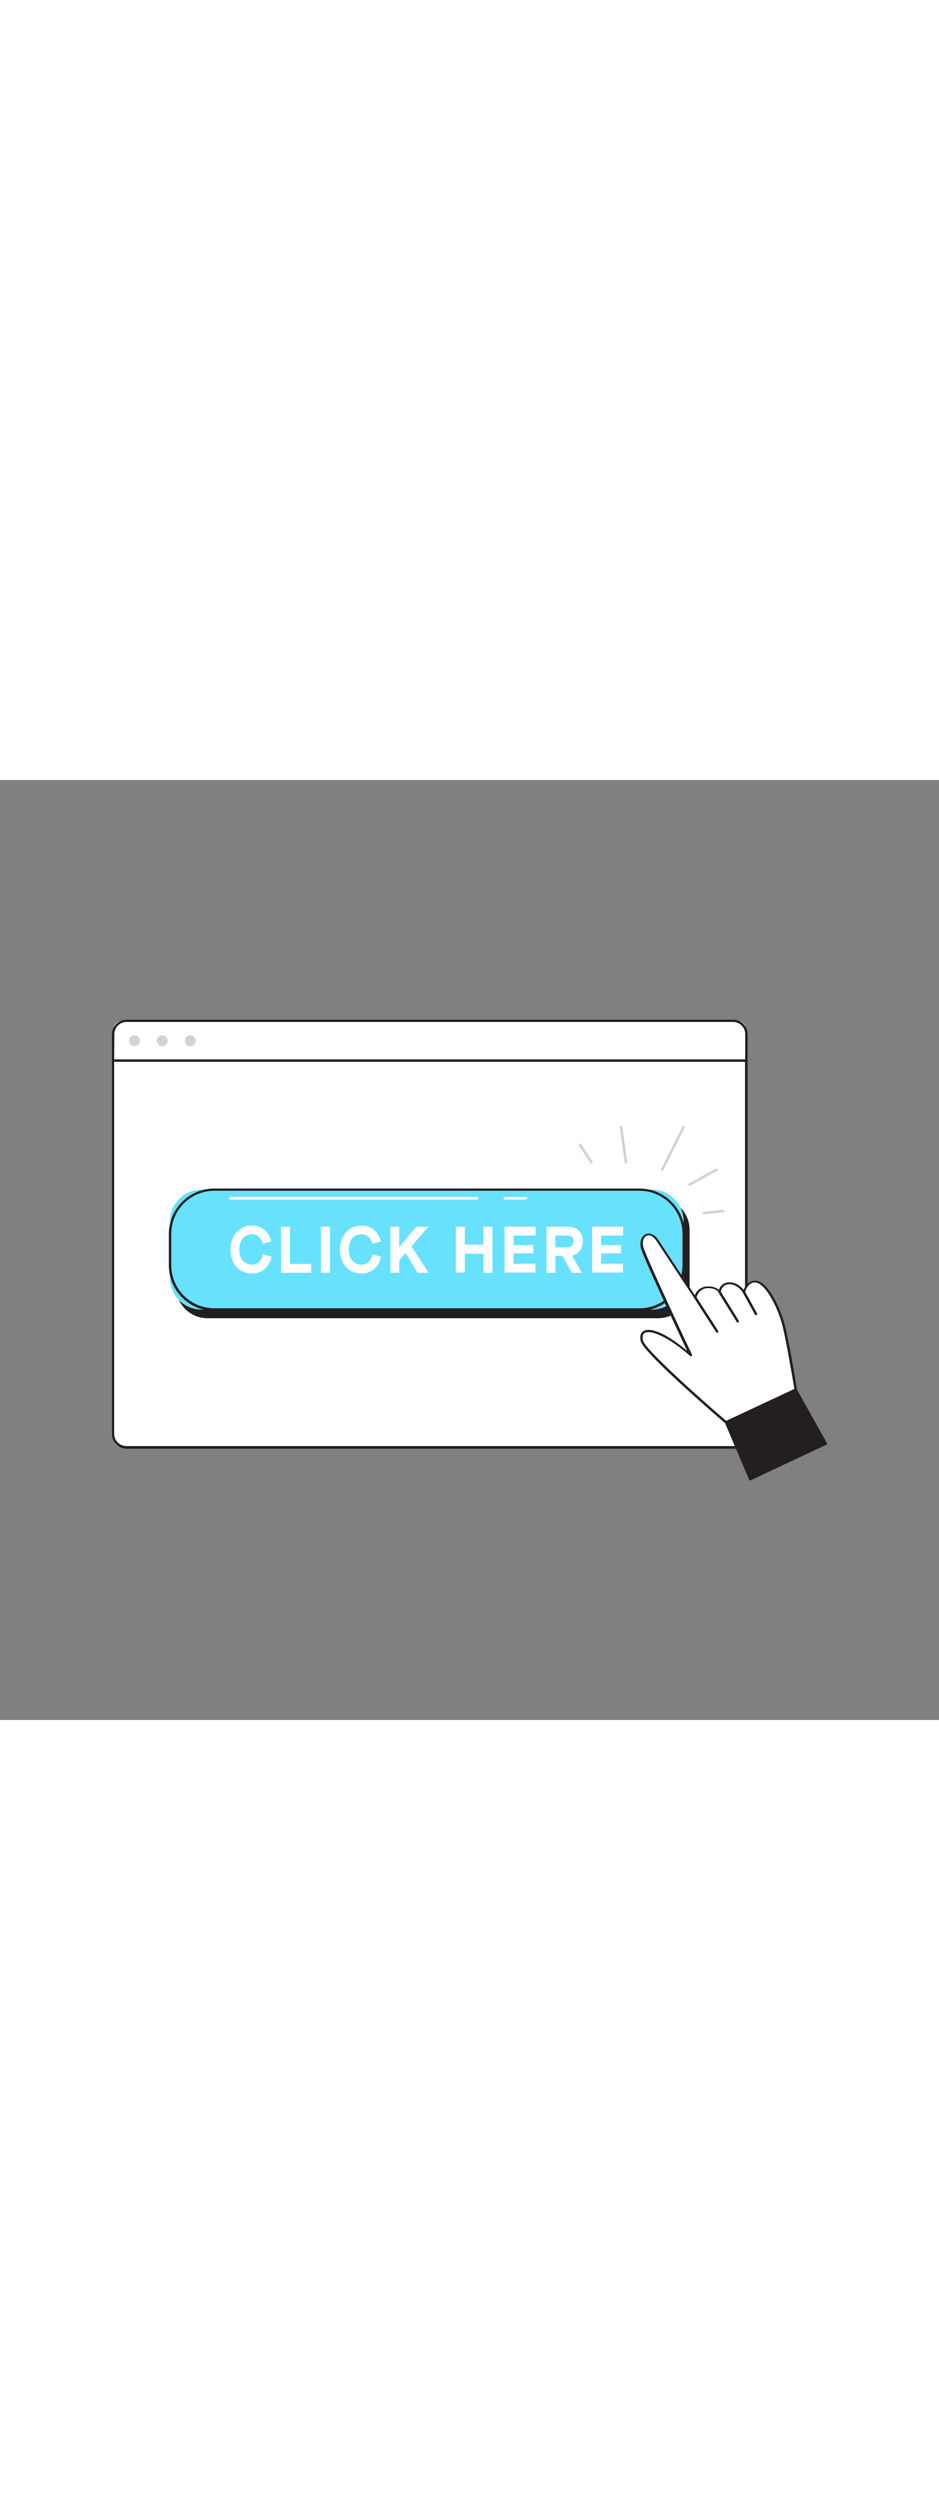 <svg version="1.1" id="Layer_1" xmlns="http://www.w3.org/2000/svg" xmlns:xlink="http://www.w3.org/1999/xlink" x="0px" y="0px" viewBox="0 0 500 500" style="width: 188px;" xml:space="preserve" data-imageid="click-here-45" imageName="Click Here" class="illustrations_image">
<rect x="0" y="0" width="500" height="500" fill="#808080" stroke="none"/>
<style type="text/css">
	.st0_click-here-45{fill:#FFFFFF;}
	.st1_click-here-45{fill:#231F20;}
	.st2_click-here-45{fill:#D1D3D4;}
	.st3_click-here-45{fill:#68E1FD;}
	.st4_click-here-45{fill:none;}
</style>
<g id="Screen_click-here-45">
	<path class="st0_click-here-45" d="M60.2,149.3h337.3l0,0v200.6c0,2.8-2.3,5.1-5.1,5.1h-327c-2.8,0-5.1-2.3-5.1-5.1L60.2,149.3L60.2,149.3z"/>
	<path class="st1_click-here-45" d="M390.3,355.7H67.4c-4.3,0-7.8-3.5-7.8-7.8V149.3c0-0.4,0.3-0.6,0.6-0.6h337.3c0.4,0,0.6,0.3,0.6,0.6v0v198.6&#10;&#9;&#9;C398.1,352.2,394.6,355.7,390.3,355.7z M60.8,149.9v197.9c0,3.6,2.9,6.5,6.5,6.5h322.9c3.6,0,6.5-2.9,6.5-6.5V149.9H60.8z"/>
	<path class="st0_click-here-45" d="M65.3,128.1h327c2.8,0,5.1,2.3,5.1,5.1v16.1l0,0H60.2l0,0v-16.1C60.2,130.4,62.5,128.1,65.3,128.1z"/>
	<path class="st1_click-here-45" d="M397.5,149.9H60.2c-0.3,0-0.6-0.3-0.6-0.6c0,0,0,0,0,0v-14c0-4.3,3.5-7.8,7.8-7.8h322.9c4.3,0,7.8,3.5,7.8,7.8&#10;&#9;&#9;v14C398.1,149.6,397.8,149.9,397.5,149.9z M60.8,148.6h336v-13.4c0-3.6-2.9-6.5-6.5-6.5H67.4c-3.6,0-6.5,2.9-6.5,6.5L60.8,148.6z"/>
	<circle class="st2_click-here-45" cx="71.6" cy="138.7" r="2.9"/>
	<circle class="st2_click-here-45" cx="86.4" cy="138.7" r="2.9"/>
	<circle class="st2_click-here-45" cx="101.3" cy="138.7" r="2.9"/>
</g>
<g id="Button_click-here-45">
	<path class="st1_click-here-45" d="M110.5,222.5h239.9c9.3,0,16.8,7.5,16.8,16.8v30.2c0,9.3-7.5,16.8-16.8,16.8H110.5c-9.3,0-16.8-7.5-16.8-16.8&#10;&#9;&#9;v-30.2C93.6,230.1,101.2,222.5,110.5,222.5z"/>
	<path class="st3_click-here-45 targetColor" d="M107.3,217.9h239.9c9.3,0,16.8,7.5,16.8,16.8v30.2c0,9.3-7.5,16.8-16.8,16.8H107.3c-9.3,0-16.8-7.5-16.8-16.8&#10;&#9;&#9;v-30.2C90.5,225.4,98,217.9,107.3,217.9z" style="fill: rgb(104, 225, 253);"/>
	<path class="st1_click-here-45" d="M340.5,282.4H114.1c-13.4,0-24.2-10.9-24.2-24.2v-16.7c0-13.4,10.9-24.2,24.2-24.2h226.4&#10;&#9;&#9;c13.4,0,24.2,10.9,24.2,24.2v16.7C364.7,271.6,353.8,282.4,340.5,282.4z M114.1,218.5c-12.7,0-22.9,10.3-22.9,22.9v16.7&#10;&#9;&#9;c0,12.7,10.3,22.9,22.9,22.9h226.4c12.7,0,22.9-10.3,22.9-22.9v-16.7c0-12.7-10.3-22.9-22.9-22.9H114.1z"/>
	<path class="st0_click-here-45" d="M122.7,249.8c0-7.4,4.8-12.8,11.4-12.8c5.1-0.2,9.5,3.5,10.3,8.5l-4.5,1.2c-0.8-3.2-2.9-5.1-5.8-5.1&#10;&#9;&#9;c-4,0-6.7,3.3-6.7,8.1s2.7,8.1,6.7,8.1c3.1,0,5.3-2,5.9-5.5l4.5,1.2c-0.9,5.6-5,9-10.4,9C127.5,262.6,122.7,257.3,122.7,249.8z"/>
	<path class="st0_click-here-45" d="M149.6,237.6h4.8v19.8h11.3v4.7h-16L149.6,237.6z"/>
	<path class="st0_click-here-45" d="M170.9,237.6h4.8v24.5h-4.8V237.6z"/>
	<path class="st0_click-here-45" d="M181,249.8c0-7.4,4.8-12.8,11.4-12.8c5.1-0.2,9.5,3.5,10.3,8.5l-4.5,1.2c-0.8-3.2-2.9-5.1-5.8-5.1&#10;&#9;&#9;c-4,0-6.7,3.3-6.7,8.1s2.7,8.1,6.7,8.1c3,0,5.3-2,5.9-5.5l4.5,1.2c-0.9,5.6-5,9-10.4,9C185.8,262.6,181,257.3,181,249.8z"/>
	<path class="st0_click-here-45" d="M207.9,237.6h4.7v10.8h0.1l8.9-10.8h6.5l-9,10.5l9.1,14h-5.8l-6.4-10.5h-0.1l-3.3,4v6.5h-4.7L207.9,237.6z"/>
	<path class="st0_click-here-45" d="M242.7,237.6h4.8v9.6h9.9v-9.6h4.8v24.5h-4.8V252h-9.9v10h-4.8L242.7,237.6z"/>
	<path class="st0_click-here-45" d="M268.8,237.6h16.4v4.7h-11.7v5.1h10.5v4.4h-10.5v5.5h11.6v4.7h-16.4V237.6z"/>
	<path class="st0_click-here-45" d="M304.6,253l5.3,9.1h-5.4l-5-8.9h-3.8v8.9H291v-24.5h11.5c4.8,0,7.8,3,7.8,7.8&#10;&#9;&#9;C310.2,249.4,308.1,252.1,304.6,253L304.6,253z M301.9,248.5c2.2,0,3.5-1.1,3.5-3.2s-1.1-3-3.5-3h-6.2v6.2L301.9,248.5z"/>
	<path class="st0_click-here-45" d="M315.4,237.6h16.4v4.7h-11.7v5.1h10.6v4.4h-10.6v5.5h11.6v4.7h-16.4V237.6z"/>
	<path class="st0_click-here-45" d="M254,223.2H122.7c-0.4,0-0.7-0.3-0.7-0.7c0-0.4,0.3-0.7,0.7-0.7H254c0.4,0,0.7,0.3,0.7,0.7&#10;&#9;&#9;C254.7,222.9,254.4,223.2,254,223.2z"/>
	<path class="st0_click-here-45" d="M280,223.2h-11.2c-0.4,0-0.7-0.3-0.7-0.7c0-0.4,0.3-0.7,0.7-0.7H280c0.4,0,0.7,0.3,0.7,0.7&#10;&#9;&#9;C280.7,222.9,280.4,223.2,280,223.2z"/>
</g>
<g id="Hand_click-here-45">
	<path class="st0_click-here-45" d="M386.6,341.7c0,0-43.3-37-44.8-43.3c-2.1-8.9,9.8-7,26,7.8c0,0-24.6-52.1-25.9-57.3c-1.6-6.5,4.1-10,8.1-3.9&#10;&#9;&#9;c3,4.7,20.2,30.5,20.2,30.5s0.8-5.3,6.2-5.6s6.7,2.5,6.7,2.5s0.5-4.9,5.4-4.8s7.7,4.7,7.7,4.7s1.8-7,7.2-5.4s11.2,13.7,13.6,22.2&#10;&#9;&#9;s6.7,35.2,6.7,35.2L386.6,341.7z"/>
	<path class="st1_click-here-45" d="M386.6,342.3c-0.2,0-0.3-0.1-0.4-0.1c-1.8-1.5-43.5-37.3-45-43.6c-0.8-3.4,0.4-4.9,1.5-5.5&#10;&#9;&#9;c3.9-2.3,13,1.9,23.2,10.6c-5.2-11-23.5-50.1-24.6-54.6c-1-4,0.6-6.7,2.6-7.5c1.8-0.8,4.4-0.3,6.7,3.1c2.6,4.1,16.1,24.3,19.4,29.4&#10;&#9;&#9;c0.9-2.7,3.5-4.6,6.4-4.7c3.5-0.2,5.4,0.9,6.4,1.8c0.8-2.5,3.1-4.1,5.7-4c3.7,0,6.3,2.5,7.5,4c0.6-1.7,1.8-3.2,3.4-4.2&#10;&#9;&#9;c1.3-0.7,2.9-0.9,4.3-0.4c5.9,1.8,11.7,14.3,14,22.6s6.7,35,6.7,35.3c0,0.3-0.1,0.6-0.4,0.7l-37.1,17.3&#10;&#9;&#9;C386.8,342.3,386.7,342.3,386.6,342.3z M345.3,293.7c-0.7,0-1.4,0.1-2,0.4c-1.4,0.8-1.2,2.7-0.9,4.1c1.2,4.9,32,32.2,44.3,42.7&#10;&#9;&#9;L423,324c-0.6-3.6-4.5-26.9-6.6-34.7c-2.6-9.3-8.4-20.3-13.2-21.8c-1.1-0.4-2.3-0.3-3.3,0.3c-2.3,1.3-3.2,4.6-3.2,4.6&#10;&#9;&#9;c-0.1,0.2-0.3,0.4-0.5,0.5c-0.2,0-0.5-0.1-0.6-0.3c0,0-2.8-4.3-7.1-4.4h-0.1c-4.1,0-4.6,4.1-4.6,4.2c0,0.4-0.4,0.6-0.7,0.5&#10;&#9;&#9;c-0.2,0-0.4-0.2-0.5-0.4c0-0.1-1.3-2.4-6.1-2.2c-2.8,0.2-5.1,2.3-5.6,5.1c0,0.3-0.2,0.5-0.5,0.5c-0.3,0.1-0.5-0.1-0.7-0.3&#10;&#9;&#9;c-0.2-0.3-17.2-25.9-20.2-30.5c-1.5-2.3-3.5-3.4-5.1-2.7c-1.5,0.6-2.6,2.8-1.8,6.1c1.3,5.1,25.6,56.7,25.9,57.2&#10;&#9;&#9;c0.1,0.3,0,0.7-0.3,0.8c-0.2,0.1-0.5,0.1-0.7-0.1C357.6,297.7,349.5,293.7,345.3,293.7z"/>
	<line class="st4_click-here-45" x1="383.1" y1="272.4" x2="392.8" y2="288"/>
	<path class="st1_click-here-45" d="M392.8,288.6c-0.2,0-0.4-0.1-0.5-0.3l-9.7-15.6c-0.2-0.3-0.1-0.7,0.2-0.9c0.3-0.2,0.7-0.1,0.9,0.2c0,0,0,0,0,0&#10;&#9;&#9;l9.7,15.6c0.2,0.3,0.1,0.7-0.2,0.9C393,288.6,392.9,288.6,392.8,288.6z"/>
	<line class="st4_click-here-45" x1="396.1" y1="272.3" x2="402.6" y2="284.1"/>
	<path class="st1_click-here-45" d="M402.6,284.7c-0.2,0-0.4-0.1-0.6-0.3l-6.5-11.8c-0.2-0.3-0.1-0.7,0.2-0.9s0.7-0.1,0.9,0.2l6.5,11.8&#10;&#9;&#9;c0.2,0.3,0.1,0.7-0.2,0.9c0,0,0,0,0,0C402.8,284.7,402.7,284.7,402.6,284.7z"/>
	<line class="st4_click-here-45" x1="370.2" y1="275.5" x2="381.8" y2="293.4"/>
	<path class="st1_click-here-45" d="M381.8,294c-0.2,0-0.4-0.1-0.5-0.3l-11.6-18c-0.2-0.3-0.2-0.7,0.1-0.9s0.7-0.2,0.9,0.1c0,0,0.1,0.1,0.1,0.1&#10;&#9;&#9;l11.6,18c0.2,0.3,0.1,0.7-0.2,0.9C382,293.9,381.9,294,381.8,294z"/>
	<polygon class="st1_click-here-45" points="386.6,341.7 399.5,371.9 439.8,353 423.7,324.3 &#9;"/>
	<path class="st1_click-here-45" d="M399.5,372.6c-0.1,0-0.1,0-0.2,0c-0.2-0.1-0.3-0.2-0.4-0.4L386,341.9c-0.1-0.3,0-0.7,0.3-0.8l37.1-17.4&#10;&#9;&#9;c0.3-0.1,0.7,0,0.8,0.3l16.1,28.7c0.1,0.2,0.1,0.3,0,0.5c0,0.2-0.2,0.3-0.3,0.4l-40.3,18.9C399.7,372.6,399.6,372.6,399.5,372.6z&#10;&#9;&#9; M387.5,342l12.4,29.1l39.1-18.4l-15.5-27.6L387.5,342z"/>
</g>
<g id="Line_click-here-45">
	<path class="st2_click-here-45" d="M333.3,204c-0.3,0-0.6-0.3-0.7-0.6l-2.6-18.7c-0.1-0.4,0.2-0.7,0.6-0.8s0.7,0.2,0.8,0.6l2.6,18.7&#10;&#9;&#9;c0.1,0.4-0.2,0.7-0.6,0.8c0,0,0,0,0,0L333.3,204z"/>
	<path class="st2_click-here-45" d="M352.6,208c-0.4,0-0.7-0.3-0.7-0.7c0-0.1,0-0.2,0.1-0.3l11.4-22.7c0.2-0.3,0.6-0.5,0.9-0.3&#10;&#9;&#9;c0.3,0.2,0.5,0.6,0.3,0.9l-11.4,22.7C353.1,207.9,352.9,208,352.6,208z"/>
	<path class="st2_click-here-45" d="M367.2,215.9c-0.4,0-0.7-0.3-0.7-0.7c0-0.3,0.1-0.5,0.4-0.6l14.2-7.9c0.3-0.2,0.8-0.1,1,0.2&#10;&#9;&#9;c0.2,0.3,0.1,0.8-0.2,1c0,0-0.1,0-0.1,0l-14.2,7.9C367.4,215.8,367.3,215.9,367.2,215.9z"/>
	<path class="st2_click-here-45" d="M374.9,231c-0.4,0-0.7-0.3-0.7-0.7c0-0.4,0.3-0.7,0.7-0.7l0,0l10-1c0.4,0,0.7,0.2,0.8,0.6&#10;&#9;&#9;c0,0.4-0.2,0.7-0.6,0.8L374.9,231L374.9,231z"/>
	<path class="st2_click-here-45" d="M314.9,204c-0.2,0-0.5-0.1-0.6-0.3l-6-9.1c-0.2-0.3-0.2-0.7,0.1-1s0.7-0.2,1,0.1c0,0,0.1,0.1,0.1,0.1l6,9.1&#10;&#9;&#9;c0.2,0.3,0.2,0.8-0.2,1c0,0,0,0,0,0C315.2,204,315.1,204,314.9,204z"/>
</g>
</svg>